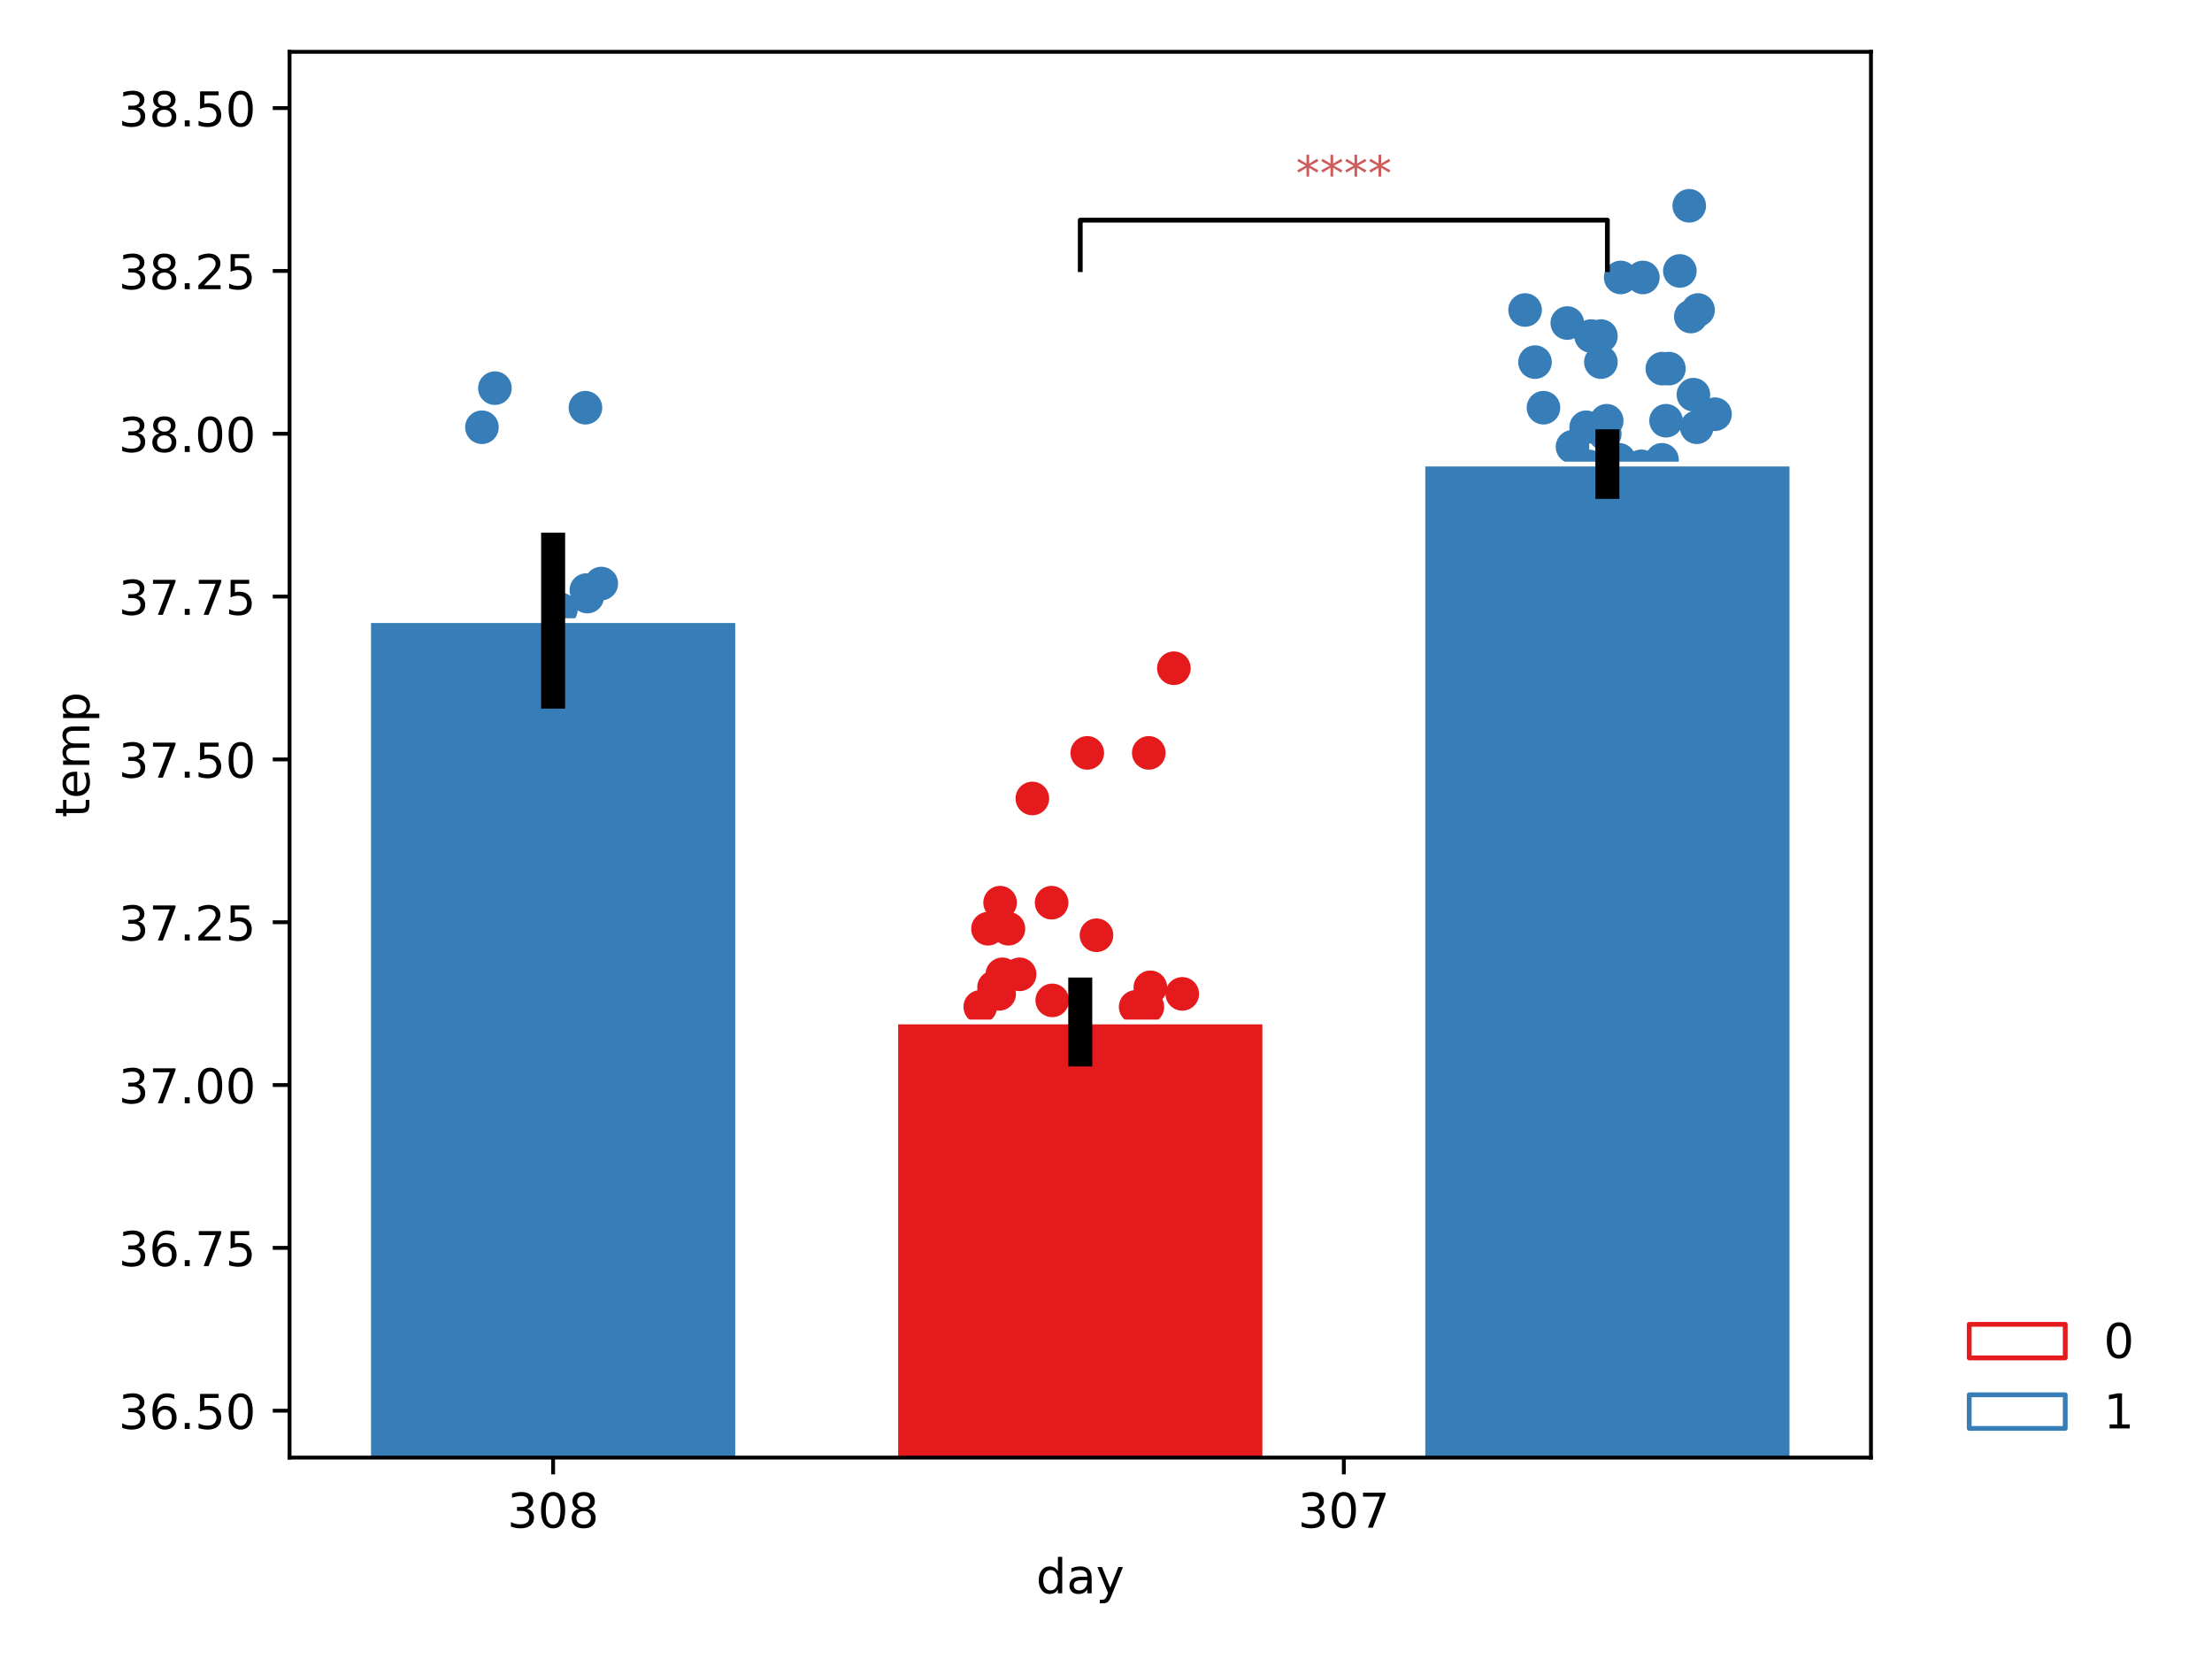 <?xml version="1.0" encoding="utf-8" standalone="no"?>
<!DOCTYPE svg PUBLIC "-//W3C//DTD SVG 1.1//EN"
  "http://www.w3.org/Graphics/SVG/1.1/DTD/svg11.dtd">
<!-- Created with matplotlib (https://matplotlib.org/) -->
<svg height="345.6pt" version="1.1" viewBox="0 0 460.8 345.6" width="460.8pt" xmlns="http://www.w3.org/2000/svg" xmlns:xlink="http://www.w3.org/1999/xlink">
 <defs>
  <style type="text/css">
*{stroke-linecap:butt;stroke-linejoin:round;}
  </style>
 </defs>
 <g id="figure_1">
  <g id="patch_1">
   <path d="M 0 345.6 
L 460.8 345.6 
L 460.8 0 
L 0 0 
z
" style="fill:#ffffff;"/>
  </g>
  <g id="axes_1">
   <g id="patch_2">
    <path d="M 60.32 303.64 
L 389.754 303.64 
L 389.754 10.8 
L 60.32 10.8 
z
" style="fill:#ffffff;"/>
   </g>
   <g id="PathCollection_1">
    <defs>
     <path d="M 0 3 
C 0.796 3 1.559 2.684 2.121 2.121 
C 2.684 1.559 3 0.796 3 0 
C 3 -0.796 2.684 -1.559 2.121 -2.121 
C 1.559 -2.684 0.796 -3 0 -3 
C -0.796 -3 -1.559 -2.684 -2.121 -2.121 
C -2.684 -1.559 -3 -0.796 -3 0 
C -3 0.796 -2.684 1.559 -2.121 2.121 
C -1.559 2.684 -0.796 3 0 3 
z
" id="m121b6b18da" style="stroke:#377eb8;"/>
    </defs>
    <g clip-path="url(#p8e331df690)">
     <use style="fill:#377eb8;stroke:#377eb8;" x="117.075" xlink:href="#m121b6b18da" y="131.062"/>
     <use style="fill:#377eb8;stroke:#377eb8;" x="100.999" xlink:href="#m121b6b18da" y="163.624"/>
     <use style="fill:#377eb8;stroke:#377eb8;" x="124.64" xlink:href="#m121b6b18da" y="170.408"/>
     <use style="fill:#377eb8;stroke:#377eb8;" x="126.41" xlink:href="#m121b6b18da" y="163.624"/>
     <use style="fill:#377eb8;stroke:#377eb8;" x="123.878" xlink:href="#m121b6b18da" y="150.056"/>
     <use style="fill:#377eb8;stroke:#377eb8;" x="135.168" xlink:href="#m121b6b18da" y="151.413"/>
     <use style="fill:#377eb8;stroke:#377eb8;" x="122.349" xlink:href="#m121b6b18da" y="124.278"/>
     <use style="fill:#377eb8;stroke:#377eb8;" x="122.158" xlink:href="#m121b6b18da" y="122.921"/>
     <use style="fill:#377eb8;stroke:#377eb8;" x="116.844" xlink:href="#m121b6b18da" y="126.992"/>
     <use style="fill:#377eb8;stroke:#377eb8;" x="125.257" xlink:href="#m121b6b18da" y="121.565"/>
     <use style="fill:#377eb8;stroke:#377eb8;" x="100.395" xlink:href="#m121b6b18da" y="89.003"/>
     <use style="fill:#377eb8;stroke:#377eb8;" x="121.956" xlink:href="#m121b6b18da" y="84.933"/>
     <use style="fill:#377eb8;stroke:#377eb8;" x="103.099" xlink:href="#m121b6b18da" y="80.862"/>
    </g>
   </g>
   <g id="PathCollection_2">
    <defs>
     <path d="M 0 3 
C 0.796 3 1.559 2.684 2.121 2.121 
C 2.684 1.559 3 0.796 3 0 
C 3 -0.796 2.684 -1.559 2.121 -2.121 
C 1.559 -2.684 0.796 -3 0 -3 
C -0.796 -3 -1.559 -2.684 -2.121 -2.121 
C -2.684 -1.559 -3 -0.796 -3 0 
C -3 0.796 -2.684 1.559 -2.121 2.121 
C -1.559 2.684 -0.796 3 0 3 
z
" id="mf95b6ebedf" style="stroke:#e41a1c;"/>
    </defs>
    <g clip-path="url(#p8e331df690)">
     <use style="fill:#e41a1c;stroke:#e41a1c;" x="247.16" xlink:href="#mf95b6ebedf" y="283.017"/>
     <use style="fill:#e41a1c;stroke:#e41a1c;" x="225.386" xlink:href="#mf95b6ebedf" y="262.666"/>
     <use style="fill:#e41a1c;stroke:#e41a1c;" x="210.919" xlink:href="#mf95b6ebedf" y="235.531"/>
     <use style="fill:#e41a1c;stroke:#e41a1c;" x="207.079" xlink:href="#mf95b6ebedf" y="205.683"/>
     <use style="fill:#e41a1c;stroke:#e41a1c;" x="228.42" xlink:href="#mf95b6ebedf" y="194.829"/>
     <use style="fill:#e41a1c;stroke:#e41a1c;" x="210.072" xlink:href="#mf95b6ebedf" y="193.472"/>
     <use style="fill:#e41a1c;stroke:#e41a1c;" x="205.817" xlink:href="#mf95b6ebedf" y="193.472"/>
     <use style="fill:#e41a1c;stroke:#e41a1c;" x="233.56" xlink:href="#mf95b6ebedf" y="239.602"/>
     <use style="fill:#e41a1c;stroke:#e41a1c;" x="212.717" xlink:href="#mf95b6ebedf" y="232.818"/>
     <use style="fill:#e41a1c;stroke:#e41a1c;" x="212.771" xlink:href="#mf95b6ebedf" y="240.958"/>
     <use style="fill:#e41a1c;stroke:#e41a1c;" x="215.87" xlink:href="#mf95b6ebedf" y="232.818"/>
     <use style="fill:#e41a1c;stroke:#e41a1c;" x="246.154" xlink:href="#mf95b6ebedf" y="226.034"/>
     <use style="fill:#e41a1c;stroke:#e41a1c;" x="224.971" xlink:href="#mf95b6ebedf" y="239.602"/>
     <use style="fill:#e41a1c;stroke:#e41a1c;" x="225.575" xlink:href="#mf95b6ebedf" y="227.391"/>
     <use style="fill:#e41a1c;stroke:#e41a1c;" x="209.702" xlink:href="#mf95b6ebedf" y="227.391"/>
     <use style="fill:#e41a1c;stroke:#e41a1c;" x="236.833" xlink:href="#mf95b6ebedf" y="224.677"/>
     <use style="fill:#e41a1c;stroke:#e41a1c;" x="220.454" xlink:href="#mf95b6ebedf" y="220.607"/>
     <use style="fill:#e41a1c;stroke:#e41a1c;" x="202.757" xlink:href="#mf95b6ebedf" y="220.607"/>
     <use style="fill:#e41a1c;stroke:#e41a1c;" x="208.144" xlink:href="#mf95b6ebedf" y="207.04"/>
     <use style="fill:#e41a1c;stroke:#e41a1c;" x="226.133" xlink:href="#mf95b6ebedf" y="216.537"/>
     <use style="fill:#e41a1c;stroke:#e41a1c;" x="220.962" xlink:href="#mf95b6ebedf" y="228.748"/>
     <use style="fill:#e41a1c;stroke:#e41a1c;" x="213.491" xlink:href="#mf95b6ebedf" y="224.677"/>
     <use style="fill:#e41a1c;stroke:#e41a1c;" x="225.226" xlink:href="#mf95b6ebedf" y="230.104"/>
     <use style="fill:#e41a1c;stroke:#e41a1c;" x="228.738" xlink:href="#mf95b6ebedf" y="230.104"/>
     <use style="fill:#e41a1c;stroke:#e41a1c;" x="204.21" xlink:href="#mf95b6ebedf" y="209.753"/>
     <use style="fill:#e41a1c;stroke:#e41a1c;" x="219.205" xlink:href="#mf95b6ebedf" y="208.396"/>
     <use style="fill:#e41a1c;stroke:#e41a1c;" x="246.287" xlink:href="#mf95b6ebedf" y="207.04"/>
     <use style="fill:#e41a1c;stroke:#e41a1c;" x="239.639" xlink:href="#mf95b6ebedf" y="205.683"/>
     <use style="fill:#e41a1c;stroke:#e41a1c;" x="212.401" xlink:href="#mf95b6ebedf" y="202.969"/>
     <use style="fill:#e41a1c;stroke:#e41a1c;" x="236.579" xlink:href="#mf95b6ebedf" y="209.753"/>
     <use style="fill:#e41a1c;stroke:#e41a1c;" x="239.019" xlink:href="#mf95b6ebedf" y="209.753"/>
     <use style="fill:#e41a1c;stroke:#e41a1c;" x="208.808" xlink:href="#mf95b6ebedf" y="202.969"/>
     <use style="fill:#e41a1c;stroke:#e41a1c;" x="219.069" xlink:href="#mf95b6ebedf" y="188.045"/>
     <use style="fill:#e41a1c;stroke:#e41a1c;" x="208.339" xlink:href="#mf95b6ebedf" y="188.045"/>
     <use style="fill:#e41a1c;stroke:#e41a1c;" x="215.058" xlink:href="#mf95b6ebedf" y="166.337"/>
     <use style="fill:#e41a1c;stroke:#e41a1c;" x="226.497" xlink:href="#mf95b6ebedf" y="156.84"/>
     <use style="fill:#e41a1c;stroke:#e41a1c;" x="244.538" xlink:href="#mf95b6ebedf" y="139.202"/>
     <use style="fill:#e41a1c;stroke:#e41a1c;" x="239.311" xlink:href="#mf95b6ebedf" y="156.84"/>
    </g>
   </g>
   <g id="PathCollection_3">
    <g clip-path="url(#p8e331df690)">
     <use style="fill:#377eb8;stroke:#377eb8;" x="327.581" xlink:href="#m121b6b18da" y="93.073"/>
     <use style="fill:#377eb8;stroke:#377eb8;" x="334.706" xlink:href="#m121b6b18da" y="87.646"/>
     <use style="fill:#377eb8;stroke:#377eb8;" x="334.307" xlink:href="#m121b6b18da" y="90.36"/>
     <use style="fill:#377eb8;stroke:#377eb8;" x="337.621" xlink:href="#m121b6b18da" y="57.798"/>
     <use style="fill:#377eb8;stroke:#377eb8;" x="347.665" xlink:href="#m121b6b18da" y="76.792"/>
     <use style="fill:#377eb8;stroke:#377eb8;" x="342.238" xlink:href="#m121b6b18da" y="57.798"/>
     <use style="fill:#377eb8;stroke:#377eb8;" x="319.772" xlink:href="#m121b6b18da" y="75.435"/>
     <use style="fill:#377eb8;stroke:#377eb8;" x="347.067" xlink:href="#m121b6b18da" y="87.646"/>
     <use style="fill:#377eb8;stroke:#377eb8;" x="333.497" xlink:href="#m121b6b18da" y="75.435"/>
     <use style="fill:#377eb8;stroke:#377eb8;" x="330.423" xlink:href="#m121b6b18da" y="89.003"/>
     <use style="fill:#377eb8;stroke:#377eb8;" x="333.461" xlink:href="#m121b6b18da" y="102.57"/>
     <use style="fill:#377eb8;stroke:#377eb8;" x="346.224" xlink:href="#m121b6b18da" y="95.787"/>
     <use style="fill:#377eb8;stroke:#377eb8;" x="357.274" xlink:href="#m121b6b18da" y="86.289"/>
     <use style="fill:#377eb8;stroke:#377eb8;" x="326.494" xlink:href="#m121b6b18da" y="67.295"/>
     <use style="fill:#377eb8;stroke:#377eb8;" x="353.74" xlink:href="#m121b6b18da" y="64.581"/>
     <use style="fill:#377eb8;stroke:#377eb8;" x="352.229" xlink:href="#m121b6b18da" y="65.938"/>
     <use style="fill:#377eb8;stroke:#377eb8;" x="331.46" xlink:href="#m121b6b18da" y="70.008"/>
     <use style="fill:#377eb8;stroke:#377eb8;" x="321.533" xlink:href="#m121b6b18da" y="84.933"/>
     <use style="fill:#377eb8;stroke:#377eb8;" x="337.282" xlink:href="#m121b6b18da" y="95.787"/>
     <use style="fill:#377eb8;stroke:#377eb8;" x="357.144" xlink:href="#m121b6b18da" y="112.068"/>
     <use style="fill:#377eb8;stroke:#377eb8;" x="333.926" xlink:href="#m121b6b18da" y="113.424"/>
     <use style="fill:#377eb8;stroke:#377eb8;" x="313.243" xlink:href="#m121b6b18da" y="112.068"/>
     <use style="fill:#377eb8;stroke:#377eb8;" x="333.514" xlink:href="#m121b6b18da" y="125.635"/>
     <use style="fill:#377eb8;stroke:#377eb8;" x="334.522" xlink:href="#m121b6b18da" y="122.921"/>
     <use style="fill:#377eb8;stroke:#377eb8;" x="341.463" xlink:href="#m121b6b18da" y="122.921"/>
     <use style="fill:#377eb8;stroke:#377eb8;" x="341.35" xlink:href="#m121b6b18da" y="139.202"/>
     <use style="fill:#377eb8;stroke:#377eb8;" x="338.965" xlink:href="#m121b6b18da" y="140.559"/>
     <use style="fill:#377eb8;stroke:#377eb8;" x="352.768" xlink:href="#m121b6b18da" y="82.219"/>
     <use style="fill:#377eb8;stroke:#377eb8;" x="317.705" xlink:href="#m121b6b18da" y="64.581"/>
     <use style="fill:#377eb8;stroke:#377eb8;" x="351.898" xlink:href="#m121b6b18da" y="42.873"/>
     <use style="fill:#377eb8;stroke:#377eb8;" x="349.945" xlink:href="#m121b6b18da" y="56.441"/>
     <use style="fill:#377eb8;stroke:#377eb8;" x="322.255" xlink:href="#m121b6b18da" y="109.354"/>
     <use style="fill:#377eb8;stroke:#377eb8;" x="330.918" xlink:href="#m121b6b18da" y="97.143"/>
     <use style="fill:#377eb8;stroke:#377eb8;" x="341.913" xlink:href="#m121b6b18da" y="97.143"/>
     <use style="fill:#377eb8;stroke:#377eb8;" x="331.408" xlink:href="#m121b6b18da" y="122.921"/>
     <use style="fill:#377eb8;stroke:#377eb8;" x="330.386" xlink:href="#m121b6b18da" y="144.629"/>
     <use style="fill:#377eb8;stroke:#377eb8;" x="333.849" xlink:href="#m121b6b18da" y="105.284"/>
     <use style="fill:#377eb8;stroke:#377eb8;" x="330.643" xlink:href="#m121b6b18da" y="109.354"/>
     <use style="fill:#377eb8;stroke:#377eb8;" x="328.918" xlink:href="#m121b6b18da" y="129.705"/>
     <use style="fill:#377eb8;stroke:#377eb8;" x="329.643" xlink:href="#m121b6b18da" y="120.208"/>
     <use style="fill:#377eb8;stroke:#377eb8;" x="340.218" xlink:href="#m121b6b18da" y="114.781"/>
     <use style="fill:#377eb8;stroke:#377eb8;" x="312.626" xlink:href="#m121b6b18da" y="122.921"/>
     <use style="fill:#377eb8;stroke:#377eb8;" x="340.562" xlink:href="#m121b6b18da" y="116.138"/>
     <use style="fill:#377eb8;stroke:#377eb8;" x="339.19" xlink:href="#m121b6b18da" y="112.068"/>
     <use style="fill:#377eb8;stroke:#377eb8;" x="353.466" xlink:href="#m121b6b18da" y="89.003"/>
     <use style="fill:#377eb8;stroke:#377eb8;" x="346.297" xlink:href="#m121b6b18da" y="76.792"/>
     <use style="fill:#377eb8;stroke:#377eb8;" x="333.501" xlink:href="#m121b6b18da" y="70.008"/>
     <use style="fill:#377eb8;stroke:#377eb8;" x="336.341" xlink:href="#m121b6b18da" y="101.214"/>
     <use style="fill:#377eb8;stroke:#377eb8;" x="321.958" xlink:href="#m121b6b18da" y="139.202"/>
    </g>
   </g>
   <g id="patch_3">
    <path clip-path="url(#p8e331df690)" d="M 76.792 5245.993 
L 153.66 5245.993 
L 153.66 129.288 
L 76.792 129.288 
z
" style="fill:#377eb8;stroke:#ffffff;stroke-linejoin:miter;"/>
   </g>
   <g id="patch_4">
    <path clip-path="url(#p8e331df690)" d="M 186.603 5245.993 
L 263.471 5245.993 
L 263.471 212.895 
L 186.603 212.895 
z
" style="fill:#e41a1c;stroke:#ffffff;stroke-linejoin:miter;"/>
   </g>
   <g id="patch_5">
    <path clip-path="url(#p8e331df690)" d="M 296.414 5245.993 
L 373.282 5245.993 
L 373.282 96.673 
L 296.414 96.673 
z
" style="fill:#377eb8;stroke:#ffffff;stroke-linejoin:miter;"/>
   </g>
   <g id="matplotlib.axis_1">
    <g id="xtick_1">
     <g id="line2d_1">
      <defs>
       <path d="M 0 0 
L 0 3.5 
" id="mde04aff3d3" style="stroke:#000000;stroke-width:0.8;"/>
      </defs>
      <g>
       <use style="stroke:#000000;stroke-width:0.8;" x="115.226" xlink:href="#mde04aff3d3" y="303.64"/>
      </g>
     </g>
     <g id="text_1">
      <!-- 308 -->
      <defs>
       <path d="M 40.578 39.312 
Q 47.656 37.797 51.625 33 
Q 55.609 28.219 55.609 21.188 
Q 55.609 10.406 48.188 4.484 
Q 40.766 -1.422 27.094 -1.422 
Q 22.516 -1.422 17.656 -0.516 
Q 12.797 0.391 7.625 2.203 
L 7.625 11.719 
Q 11.719 9.328 16.594 8.109 
Q 21.484 6.891 26.812 6.891 
Q 36.078 6.891 40.938 10.547 
Q 45.797 14.203 45.797 21.188 
Q 45.797 27.641 41.281 31.266 
Q 36.766 34.906 28.719 34.906 
L 20.219 34.906 
L 20.219 43.016 
L 29.109 43.016 
Q 36.375 43.016 40.234 45.922 
Q 44.094 48.828 44.094 54.297 
Q 44.094 59.906 40.109 62.906 
Q 36.141 65.922 28.719 65.922 
Q 24.656 65.922 20.016 65.031 
Q 15.375 64.156 9.812 62.312 
L 9.812 71.094 
Q 15.438 72.656 20.344 73.438 
Q 25.25 74.219 29.594 74.219 
Q 40.828 74.219 47.359 69.109 
Q 53.906 64.016 53.906 55.328 
Q 53.906 49.266 50.438 45.094 
Q 46.969 40.922 40.578 39.312 
z
" id="DejaVuSans-51"/>
       <path d="M 31.781 66.406 
Q 24.172 66.406 20.328 58.906 
Q 16.5 51.422 16.5 36.375 
Q 16.5 21.391 20.328 13.891 
Q 24.172 6.391 31.781 6.391 
Q 39.453 6.391 43.281 13.891 
Q 47.125 21.391 47.125 36.375 
Q 47.125 51.422 43.281 58.906 
Q 39.453 66.406 31.781 66.406 
z
M 31.781 74.219 
Q 44.047 74.219 50.516 64.516 
Q 56.984 54.828 56.984 36.375 
Q 56.984 17.969 50.516 8.266 
Q 44.047 -1.422 31.781 -1.422 
Q 19.531 -1.422 13.062 8.266 
Q 6.594 17.969 6.594 36.375 
Q 6.594 54.828 13.062 64.516 
Q 19.531 74.219 31.781 74.219 
z
" id="DejaVuSans-48"/>
       <path d="M 31.781 34.625 
Q 24.75 34.625 20.719 30.859 
Q 16.703 27.094 16.703 20.516 
Q 16.703 13.922 20.719 10.156 
Q 24.75 6.391 31.781 6.391 
Q 38.812 6.391 42.859 10.172 
Q 46.922 13.969 46.922 20.516 
Q 46.922 27.094 42.891 30.859 
Q 38.875 34.625 31.781 34.625 
z
M 21.922 38.812 
Q 15.578 40.375 12.031 44.719 
Q 8.5 49.078 8.5 55.328 
Q 8.5 64.062 14.719 69.141 
Q 20.953 74.219 31.781 74.219 
Q 42.672 74.219 48.875 69.141 
Q 55.078 64.062 55.078 55.328 
Q 55.078 49.078 51.531 44.719 
Q 48 40.375 41.703 38.812 
Q 48.828 37.156 52.797 32.312 
Q 56.781 27.484 56.781 20.516 
Q 56.781 9.906 50.312 4.234 
Q 43.844 -1.422 31.781 -1.422 
Q 19.734 -1.422 13.25 4.234 
Q 6.781 9.906 6.781 20.516 
Q 6.781 27.484 10.781 32.312 
Q 14.797 37.156 21.922 38.812 
z
M 18.312 54.391 
Q 18.312 48.734 21.844 45.562 
Q 25.391 42.391 31.781 42.391 
Q 38.141 42.391 41.719 45.562 
Q 45.312 48.734 45.312 54.391 
Q 45.312 60.062 41.719 63.234 
Q 38.141 66.406 31.781 66.406 
Q 25.391 66.406 21.844 63.234 
Q 18.312 60.062 18.312 54.391 
z
" id="DejaVuSans-56"/>
      </defs>
      <g transform="translate(105.682 318.238)scale(0.1 -0.1)">
       <use xlink:href="#DejaVuSans-51"/>
       <use x="63.623" xlink:href="#DejaVuSans-48"/>
       <use x="127.246" xlink:href="#DejaVuSans-56"/>
      </g>
     </g>
    </g>
    <g id="xtick_2">
     <g id="line2d_2">
      <g>
       <use style="stroke:#000000;stroke-width:0.8;" x="279.943" xlink:href="#mde04aff3d3" y="303.64"/>
      </g>
     </g>
     <g id="text_2">
      <!-- 307 -->
      <defs>
       <path d="M 8.203 72.906 
L 55.078 72.906 
L 55.078 68.703 
L 28.609 0 
L 18.312 0 
L 43.219 64.594 
L 8.203 64.594 
z
" id="DejaVuSans-55"/>
      </defs>
      <g transform="translate(270.399 318.238)scale(0.1 -0.1)">
       <use xlink:href="#DejaVuSans-51"/>
       <use x="63.623" xlink:href="#DejaVuSans-48"/>
       <use x="127.246" xlink:href="#DejaVuSans-55"/>
      </g>
     </g>
    </g>
    <g id="text_3">
     <!-- day -->
     <defs>
      <path d="M 45.406 46.391 
L 45.406 75.984 
L 54.391 75.984 
L 54.391 0 
L 45.406 0 
L 45.406 8.203 
Q 42.578 3.328 38.25 0.953 
Q 33.938 -1.422 27.875 -1.422 
Q 17.969 -1.422 11.734 6.484 
Q 5.516 14.406 5.516 27.297 
Q 5.516 40.188 11.734 48.094 
Q 17.969 56 27.875 56 
Q 33.938 56 38.25 53.625 
Q 42.578 51.266 45.406 46.391 
z
M 14.797 27.297 
Q 14.797 17.391 18.875 11.75 
Q 22.953 6.109 30.078 6.109 
Q 37.203 6.109 41.297 11.75 
Q 45.406 17.391 45.406 27.297 
Q 45.406 37.203 41.297 42.844 
Q 37.203 48.484 30.078 48.484 
Q 22.953 48.484 18.875 42.844 
Q 14.797 37.203 14.797 27.297 
z
" id="DejaVuSans-100"/>
      <path d="M 34.281 27.484 
Q 23.391 27.484 19.188 25 
Q 14.984 22.516 14.984 16.5 
Q 14.984 11.719 18.141 8.906 
Q 21.297 6.109 26.703 6.109 
Q 34.188 6.109 38.703 11.406 
Q 43.219 16.703 43.219 25.484 
L 43.219 27.484 
z
M 52.203 31.203 
L 52.203 0 
L 43.219 0 
L 43.219 8.297 
Q 40.141 3.328 35.547 0.953 
Q 30.953 -1.422 24.312 -1.422 
Q 15.922 -1.422 10.953 3.297 
Q 6 8.016 6 15.922 
Q 6 25.141 12.172 29.828 
Q 18.359 34.516 30.609 34.516 
L 43.219 34.516 
L 43.219 35.406 
Q 43.219 41.609 39.141 45 
Q 35.062 48.391 27.688 48.391 
Q 23 48.391 18.547 47.266 
Q 14.109 46.141 10.016 43.891 
L 10.016 52.203 
Q 14.938 54.109 19.578 55.047 
Q 24.219 56 28.609 56 
Q 40.484 56 46.344 49.844 
Q 52.203 43.703 52.203 31.203 
z
" id="DejaVuSans-97"/>
      <path d="M 32.172 -5.078 
Q 28.375 -14.844 24.75 -17.812 
Q 21.141 -20.797 15.094 -20.797 
L 7.906 -20.797 
L 7.906 -13.281 
L 13.188 -13.281 
Q 16.891 -13.281 18.938 -11.516 
Q 21 -9.766 23.484 -3.219 
L 25.094 0.875 
L 2.984 54.688 
L 12.5 54.688 
L 29.594 11.922 
L 46.688 54.688 
L 56.203 54.688 
z
" id="DejaVuSans-121"/>
     </defs>
     <g transform="translate(215.839 331.917)scale(0.1 -0.1)">
      <use xlink:href="#DejaVuSans-100"/>
      <use x="63.477" xlink:href="#DejaVuSans-97"/>
      <use x="124.756" xlink:href="#DejaVuSans-121"/>
     </g>
    </g>
   </g>
   <g id="matplotlib.axis_2">
    <g id="ytick_1">
     <g id="line2d_3">
      <defs>
       <path d="M 0 0 
L -3.5 0 
" id="m103dcb2a9c" style="stroke:#000000;stroke-width:0.8;"/>
      </defs>
      <g>
       <use style="stroke:#000000;stroke-width:0.8;" x="60.32" xlink:href="#m103dcb2a9c" y="293.871"/>
      </g>
     </g>
     <g id="text_4">
      <!-- 36.50 -->
      <defs>
       <path d="M 33.016 40.375 
Q 26.375 40.375 22.484 35.828 
Q 18.609 31.297 18.609 23.391 
Q 18.609 15.531 22.484 10.953 
Q 26.375 6.391 33.016 6.391 
Q 39.656 6.391 43.531 10.953 
Q 47.406 15.531 47.406 23.391 
Q 47.406 31.297 43.531 35.828 
Q 39.656 40.375 33.016 40.375 
z
M 52.594 71.297 
L 52.594 62.312 
Q 48.875 64.062 45.094 64.984 
Q 41.312 65.922 37.594 65.922 
Q 27.828 65.922 22.672 59.328 
Q 17.531 52.734 16.797 39.406 
Q 19.672 43.656 24.016 45.922 
Q 28.375 48.188 33.594 48.188 
Q 44.578 48.188 50.953 41.516 
Q 57.328 34.859 57.328 23.391 
Q 57.328 12.156 50.688 5.359 
Q 44.047 -1.422 33.016 -1.422 
Q 20.359 -1.422 13.672 8.266 
Q 6.984 17.969 6.984 36.375 
Q 6.984 53.656 15.188 63.938 
Q 23.391 74.219 37.203 74.219 
Q 40.922 74.219 44.703 73.484 
Q 48.484 72.75 52.594 71.297 
z
" id="DejaVuSans-54"/>
       <path d="M 10.688 12.406 
L 21 12.406 
L 21 0 
L 10.688 0 
z
" id="DejaVuSans-46"/>
       <path d="M 10.797 72.906 
L 49.516 72.906 
L 49.516 64.594 
L 19.828 64.594 
L 19.828 46.734 
Q 21.969 47.469 24.109 47.828 
Q 26.266 48.188 28.422 48.188 
Q 40.625 48.188 47.75 41.5 
Q 54.891 34.812 54.891 23.391 
Q 54.891 11.625 47.562 5.094 
Q 40.234 -1.422 26.906 -1.422 
Q 22.312 -1.422 17.547 -0.641 
Q 12.797 0.141 7.719 1.703 
L 7.719 11.625 
Q 12.109 9.234 16.797 8.062 
Q 21.484 6.891 26.703 6.891 
Q 35.156 6.891 40.078 11.328 
Q 45.016 15.766 45.016 23.391 
Q 45.016 31 40.078 35.438 
Q 35.156 39.891 26.703 39.891 
Q 22.75 39.891 18.812 39.016 
Q 14.891 38.141 10.797 36.281 
z
" id="DejaVuSans-53"/>
      </defs>
      <g transform="translate(24.692 297.671)scale(0.1 -0.1)">
       <use xlink:href="#DejaVuSans-51"/>
       <use x="63.623" xlink:href="#DejaVuSans-54"/>
       <use x="127.246" xlink:href="#DejaVuSans-46"/>
       <use x="159.033" xlink:href="#DejaVuSans-53"/>
       <use x="222.656" xlink:href="#DejaVuSans-48"/>
      </g>
     </g>
    </g>
    <g id="ytick_2">
     <g id="line2d_4">
      <g>
       <use style="stroke:#000000;stroke-width:0.8;" x="60.32" xlink:href="#m103dcb2a9c" y="259.953"/>
      </g>
     </g>
     <g id="text_5">
      <!-- 36.75 -->
      <g transform="translate(24.692 263.752)scale(0.1 -0.1)">
       <use xlink:href="#DejaVuSans-51"/>
       <use x="63.623" xlink:href="#DejaVuSans-54"/>
       <use x="127.246" xlink:href="#DejaVuSans-46"/>
       <use x="159.033" xlink:href="#DejaVuSans-55"/>
       <use x="222.656" xlink:href="#DejaVuSans-53"/>
      </g>
     </g>
    </g>
    <g id="ytick_3">
     <g id="line2d_5">
      <g>
       <use style="stroke:#000000;stroke-width:0.8;" x="60.32" xlink:href="#m103dcb2a9c" y="226.034"/>
      </g>
     </g>
     <g id="text_6">
      <!-- 37.00 -->
      <g transform="translate(24.692 229.833)scale(0.1 -0.1)">
       <use xlink:href="#DejaVuSans-51"/>
       <use x="63.623" xlink:href="#DejaVuSans-55"/>
       <use x="127.246" xlink:href="#DejaVuSans-46"/>
       <use x="159.033" xlink:href="#DejaVuSans-48"/>
       <use x="222.656" xlink:href="#DejaVuSans-48"/>
      </g>
     </g>
    </g>
    <g id="ytick_4">
     <g id="line2d_6">
      <g>
       <use style="stroke:#000000;stroke-width:0.8;" x="60.32" xlink:href="#m103dcb2a9c" y="192.115"/>
      </g>
     </g>
     <g id="text_7">
      <!-- 37.25 -->
      <defs>
       <path d="M 19.188 8.297 
L 53.609 8.297 
L 53.609 0 
L 7.328 0 
L 7.328 8.297 
Q 12.938 14.109 22.625 23.891 
Q 32.328 33.688 34.812 36.531 
Q 39.547 41.844 41.422 45.531 
Q 43.312 49.219 43.312 52.781 
Q 43.312 58.594 39.234 62.25 
Q 35.156 65.922 28.609 65.922 
Q 23.969 65.922 18.812 64.312 
Q 13.672 62.703 7.812 59.422 
L 7.812 69.391 
Q 13.766 71.781 18.938 73 
Q 24.125 74.219 28.422 74.219 
Q 39.75 74.219 46.484 68.547 
Q 53.219 62.891 53.219 53.422 
Q 53.219 48.922 51.531 44.891 
Q 49.859 40.875 45.406 35.406 
Q 44.188 33.984 37.641 27.219 
Q 31.109 20.453 19.188 8.297 
z
" id="DejaVuSans-50"/>
      </defs>
      <g transform="translate(24.692 195.915)scale(0.1 -0.1)">
       <use xlink:href="#DejaVuSans-51"/>
       <use x="63.623" xlink:href="#DejaVuSans-55"/>
       <use x="127.246" xlink:href="#DejaVuSans-46"/>
       <use x="159.033" xlink:href="#DejaVuSans-50"/>
       <use x="222.656" xlink:href="#DejaVuSans-53"/>
      </g>
     </g>
    </g>
    <g id="ytick_5">
     <g id="line2d_7">
      <g>
       <use style="stroke:#000000;stroke-width:0.8;" x="60.32" xlink:href="#m103dcb2a9c" y="158.197"/>
      </g>
     </g>
     <g id="text_8">
      <!-- 37.50 -->
      <g transform="translate(24.692 161.996)scale(0.1 -0.1)">
       <use xlink:href="#DejaVuSans-51"/>
       <use x="63.623" xlink:href="#DejaVuSans-55"/>
       <use x="127.246" xlink:href="#DejaVuSans-46"/>
       <use x="159.033" xlink:href="#DejaVuSans-53"/>
       <use x="222.656" xlink:href="#DejaVuSans-48"/>
      </g>
     </g>
    </g>
    <g id="ytick_6">
     <g id="line2d_8">
      <g>
       <use style="stroke:#000000;stroke-width:0.8;" x="60.32" xlink:href="#m103dcb2a9c" y="124.278"/>
      </g>
     </g>
     <g id="text_9">
      <!-- 37.75 -->
      <g transform="translate(24.692 128.077)scale(0.1 -0.1)">
       <use xlink:href="#DejaVuSans-51"/>
       <use x="63.623" xlink:href="#DejaVuSans-55"/>
       <use x="127.246" xlink:href="#DejaVuSans-46"/>
       <use x="159.033" xlink:href="#DejaVuSans-55"/>
       <use x="222.656" xlink:href="#DejaVuSans-53"/>
      </g>
     </g>
    </g>
    <g id="ytick_7">
     <g id="line2d_9">
      <g>
       <use style="stroke:#000000;stroke-width:0.8;" x="60.32" xlink:href="#m103dcb2a9c" y="90.36"/>
      </g>
     </g>
     <g id="text_10">
      <!-- 38.00 -->
      <g transform="translate(24.692 94.159)scale(0.1 -0.1)">
       <use xlink:href="#DejaVuSans-51"/>
       <use x="63.623" xlink:href="#DejaVuSans-56"/>
       <use x="127.246" xlink:href="#DejaVuSans-46"/>
       <use x="159.033" xlink:href="#DejaVuSans-48"/>
       <use x="222.656" xlink:href="#DejaVuSans-48"/>
      </g>
     </g>
    </g>
    <g id="ytick_8">
     <g id="line2d_10">
      <g>
       <use style="stroke:#000000;stroke-width:0.8;" x="60.32" xlink:href="#m103dcb2a9c" y="56.441"/>
      </g>
     </g>
     <g id="text_11">
      <!-- 38.25 -->
      <g transform="translate(24.692 60.24)scale(0.1 -0.1)">
       <use xlink:href="#DejaVuSans-51"/>
       <use x="63.623" xlink:href="#DejaVuSans-56"/>
       <use x="127.246" xlink:href="#DejaVuSans-46"/>
       <use x="159.033" xlink:href="#DejaVuSans-50"/>
       <use x="222.656" xlink:href="#DejaVuSans-53"/>
      </g>
     </g>
    </g>
    <g id="ytick_9">
     <g id="line2d_11">
      <g>
       <use style="stroke:#000000;stroke-width:0.8;" x="60.32" xlink:href="#m103dcb2a9c" y="22.522"/>
      </g>
     </g>
     <g id="text_12">
      <!-- 38.50 -->
      <g transform="translate(24.692 26.322)scale(0.1 -0.1)">
       <use xlink:href="#DejaVuSans-51"/>
       <use x="63.623" xlink:href="#DejaVuSans-56"/>
       <use x="127.246" xlink:href="#DejaVuSans-46"/>
       <use x="159.033" xlink:href="#DejaVuSans-53"/>
       <use x="222.656" xlink:href="#DejaVuSans-48"/>
      </g>
     </g>
    </g>
    <g id="text_13">
     <!-- temp -->
     <defs>
      <path d="M 18.312 70.219 
L 18.312 54.688 
L 36.812 54.688 
L 36.812 47.703 
L 18.312 47.703 
L 18.312 18.016 
Q 18.312 11.328 20.141 9.422 
Q 21.969 7.516 27.594 7.516 
L 36.812 7.516 
L 36.812 0 
L 27.594 0 
Q 17.188 0 13.234 3.875 
Q 9.281 7.766 9.281 18.016 
L 9.281 47.703 
L 2.688 47.703 
L 2.688 54.688 
L 9.281 54.688 
L 9.281 70.219 
z
" id="DejaVuSans-116"/>
      <path d="M 56.203 29.594 
L 56.203 25.203 
L 14.891 25.203 
Q 15.484 15.922 20.484 11.062 
Q 25.484 6.203 34.422 6.203 
Q 39.594 6.203 44.453 7.469 
Q 49.312 8.734 54.109 11.281 
L 54.109 2.781 
Q 49.266 0.734 44.188 -0.344 
Q 39.109 -1.422 33.891 -1.422 
Q 20.797 -1.422 13.156 6.188 
Q 5.516 13.812 5.516 26.812 
Q 5.516 40.234 12.766 48.109 
Q 20.016 56 32.328 56 
Q 43.359 56 49.781 48.891 
Q 56.203 41.797 56.203 29.594 
z
M 47.219 32.234 
Q 47.125 39.594 43.094 43.984 
Q 39.062 48.391 32.422 48.391 
Q 24.906 48.391 20.391 44.141 
Q 15.875 39.891 15.188 32.172 
z
" id="DejaVuSans-101"/>
      <path d="M 52 44.188 
Q 55.375 50.25 60.062 53.125 
Q 64.75 56 71.094 56 
Q 79.641 56 84.281 50.016 
Q 88.922 44.047 88.922 33.016 
L 88.922 0 
L 79.891 0 
L 79.891 32.719 
Q 79.891 40.578 77.094 44.375 
Q 74.312 48.188 68.609 48.188 
Q 61.625 48.188 57.562 43.547 
Q 53.516 38.922 53.516 30.906 
L 53.516 0 
L 44.484 0 
L 44.484 32.719 
Q 44.484 40.625 41.703 44.406 
Q 38.922 48.188 33.109 48.188 
Q 26.219 48.188 22.156 43.531 
Q 18.109 38.875 18.109 30.906 
L 18.109 0 
L 9.078 0 
L 9.078 54.688 
L 18.109 54.688 
L 18.109 46.188 
Q 21.188 51.219 25.484 53.609 
Q 29.781 56 35.688 56 
Q 41.656 56 45.828 52.969 
Q 50 49.953 52 44.188 
z
" id="DejaVuSans-109"/>
      <path d="M 18.109 8.203 
L 18.109 -20.797 
L 9.078 -20.797 
L 9.078 54.688 
L 18.109 54.688 
L 18.109 46.391 
Q 20.953 51.266 25.266 53.625 
Q 29.594 56 35.594 56 
Q 45.562 56 51.781 48.094 
Q 58.016 40.188 58.016 27.297 
Q 58.016 14.406 51.781 6.484 
Q 45.562 -1.422 35.594 -1.422 
Q 29.594 -1.422 25.266 0.953 
Q 20.953 3.328 18.109 8.203 
z
M 48.688 27.297 
Q 48.688 37.203 44.609 42.844 
Q 40.531 48.484 33.406 48.484 
Q 26.266 48.484 22.188 42.844 
Q 18.109 37.203 18.109 27.297 
Q 18.109 17.391 22.188 11.75 
Q 26.266 6.109 33.406 6.109 
Q 40.531 6.109 44.609 11.75 
Q 48.688 17.391 48.688 27.297 
z
" id="DejaVuSans-112"/>
     </defs>
     <g transform="translate(18.612 170.301)rotate(-90)scale(0.1 -0.1)">
      <use xlink:href="#DejaVuSans-116"/>
      <use x="39.209" xlink:href="#DejaVuSans-101"/>
      <use x="100.732" xlink:href="#DejaVuSans-109"/>
      <use x="198.145" xlink:href="#DejaVuSans-112"/>
     </g>
    </g>
   </g>
   <g id="LineCollection_1">
    <path clip-path="url(#p8e331df690)" d="M 115.226 147.616 
L 115.226 110.96 
" style="fill:none;stroke:#000000;stroke-width:5;"/>
   </g>
   <g id="LineCollection_2">
    <path clip-path="url(#p8e331df690)" d="M 225.037 222.157 
L 225.037 203.633 
" style="fill:none;stroke:#000000;stroke-width:5;"/>
   </g>
   <g id="LineCollection_3">
    <path clip-path="url(#p8e331df690)" d="M 334.848 103.918 
L 334.848 89.427 
" style="fill:none;stroke:#000000;stroke-width:5;"/>
   </g>
   <g id="line2d_12">
    <path clip-path="url(#p8e331df690)" d="M 225.037 56.17 
L 225.037 45.858 
L 334.848 45.858 
L 334.848 56.17 
" style="fill:none;stroke:#000000;stroke-linecap:square;"/>
   </g>
   <g id="patch_6">
    <path d="M 60.32 303.64 
L 60.32 10.8 
" style="fill:none;stroke:#000000;stroke-linecap:square;stroke-linejoin:miter;stroke-width:0.8;"/>
   </g>
   <g id="patch_7">
    <path d="M 389.754 303.64 
L 389.754 10.8 
" style="fill:none;stroke:#000000;stroke-linecap:square;stroke-linejoin:miter;stroke-width:0.8;"/>
   </g>
   <g id="patch_8">
    <path d="M 60.32 303.64 
L 389.754 303.64 
" style="fill:none;stroke:#000000;stroke-linecap:square;stroke-linejoin:miter;stroke-width:0.8;"/>
   </g>
   <g id="patch_9">
    <path d="M 60.32 10.8 
L 389.754 10.8 
" style="fill:none;stroke:#000000;stroke-linecap:square;stroke-linejoin:miter;stroke-width:0.8;"/>
   </g>
   <g id="text_14">
    <!-- **** -->
    <defs>
     <path d="M 47.016 60.891 
L 29.5 51.422 
L 47.016 41.891 
L 44.188 37.109 
L 27.781 47.016 
L 27.781 28.609 
L 22.219 28.609 
L 22.219 47.016 
L 5.812 37.109 
L 2.984 41.891 
L 20.516 51.422 
L 2.984 60.891 
L 5.812 65.719 
L 22.219 55.812 
L 22.219 74.219 
L 27.781 74.219 
L 27.781 55.812 
L 44.188 65.719 
z
" id="DejaVuSans-42"/>
    </defs>
    <g style="fill:#cd5c5c;" transform="translate(269.943 39.654)scale(0.1 -0.1)">
     <use xlink:href="#DejaVuSans-42"/>
     <use x="50" xlink:href="#DejaVuSans-42"/>
     <use x="100" xlink:href="#DejaVuSans-42"/>
     <use x="150" xlink:href="#DejaVuSans-42"/>
    </g>
   </g>
   <g id="legend_1">
    <g id="patch_10">
     <path d="M 410.226 282.882 
L 430.226 282.882 
L 430.226 275.882 
L 410.226 275.882 
z
" style="fill:#ffffff;stroke:#e41a1c;stroke-linejoin:miter;"/>
    </g>
    <g id="text_15">
     <!-- 0 -->
     <g transform="translate(438.226 282.882)scale(0.1 -0.1)">
      <use xlink:href="#DejaVuSans-48"/>
     </g>
    </g>
    <g id="patch_11">
     <path d="M 410.226 297.56 
L 430.226 297.56 
L 430.226 290.56 
L 410.226 290.56 
z
" style="fill:#ffffff;stroke:#377eb8;stroke-linejoin:miter;"/>
    </g>
    <g id="text_16">
     <!-- 1 -->
     <defs>
      <path d="M 12.406 8.297 
L 28.516 8.297 
L 28.516 63.922 
L 10.984 60.406 
L 10.984 69.391 
L 28.422 72.906 
L 38.281 72.906 
L 38.281 8.297 
L 54.391 8.297 
L 54.391 0 
L 12.406 0 
z
" id="DejaVuSans-49"/>
     </defs>
     <g transform="translate(438.226 297.56)scale(0.1 -0.1)">
      <use xlink:href="#DejaVuSans-49"/>
     </g>
    </g>
   </g>
  </g>
 </g>
 <defs>
  <clipPath id="p8e331df690">
   <rect height="292.84" width="329.434" x="60.32" y="10.8"/>
  </clipPath>
 </defs>
</svg>
